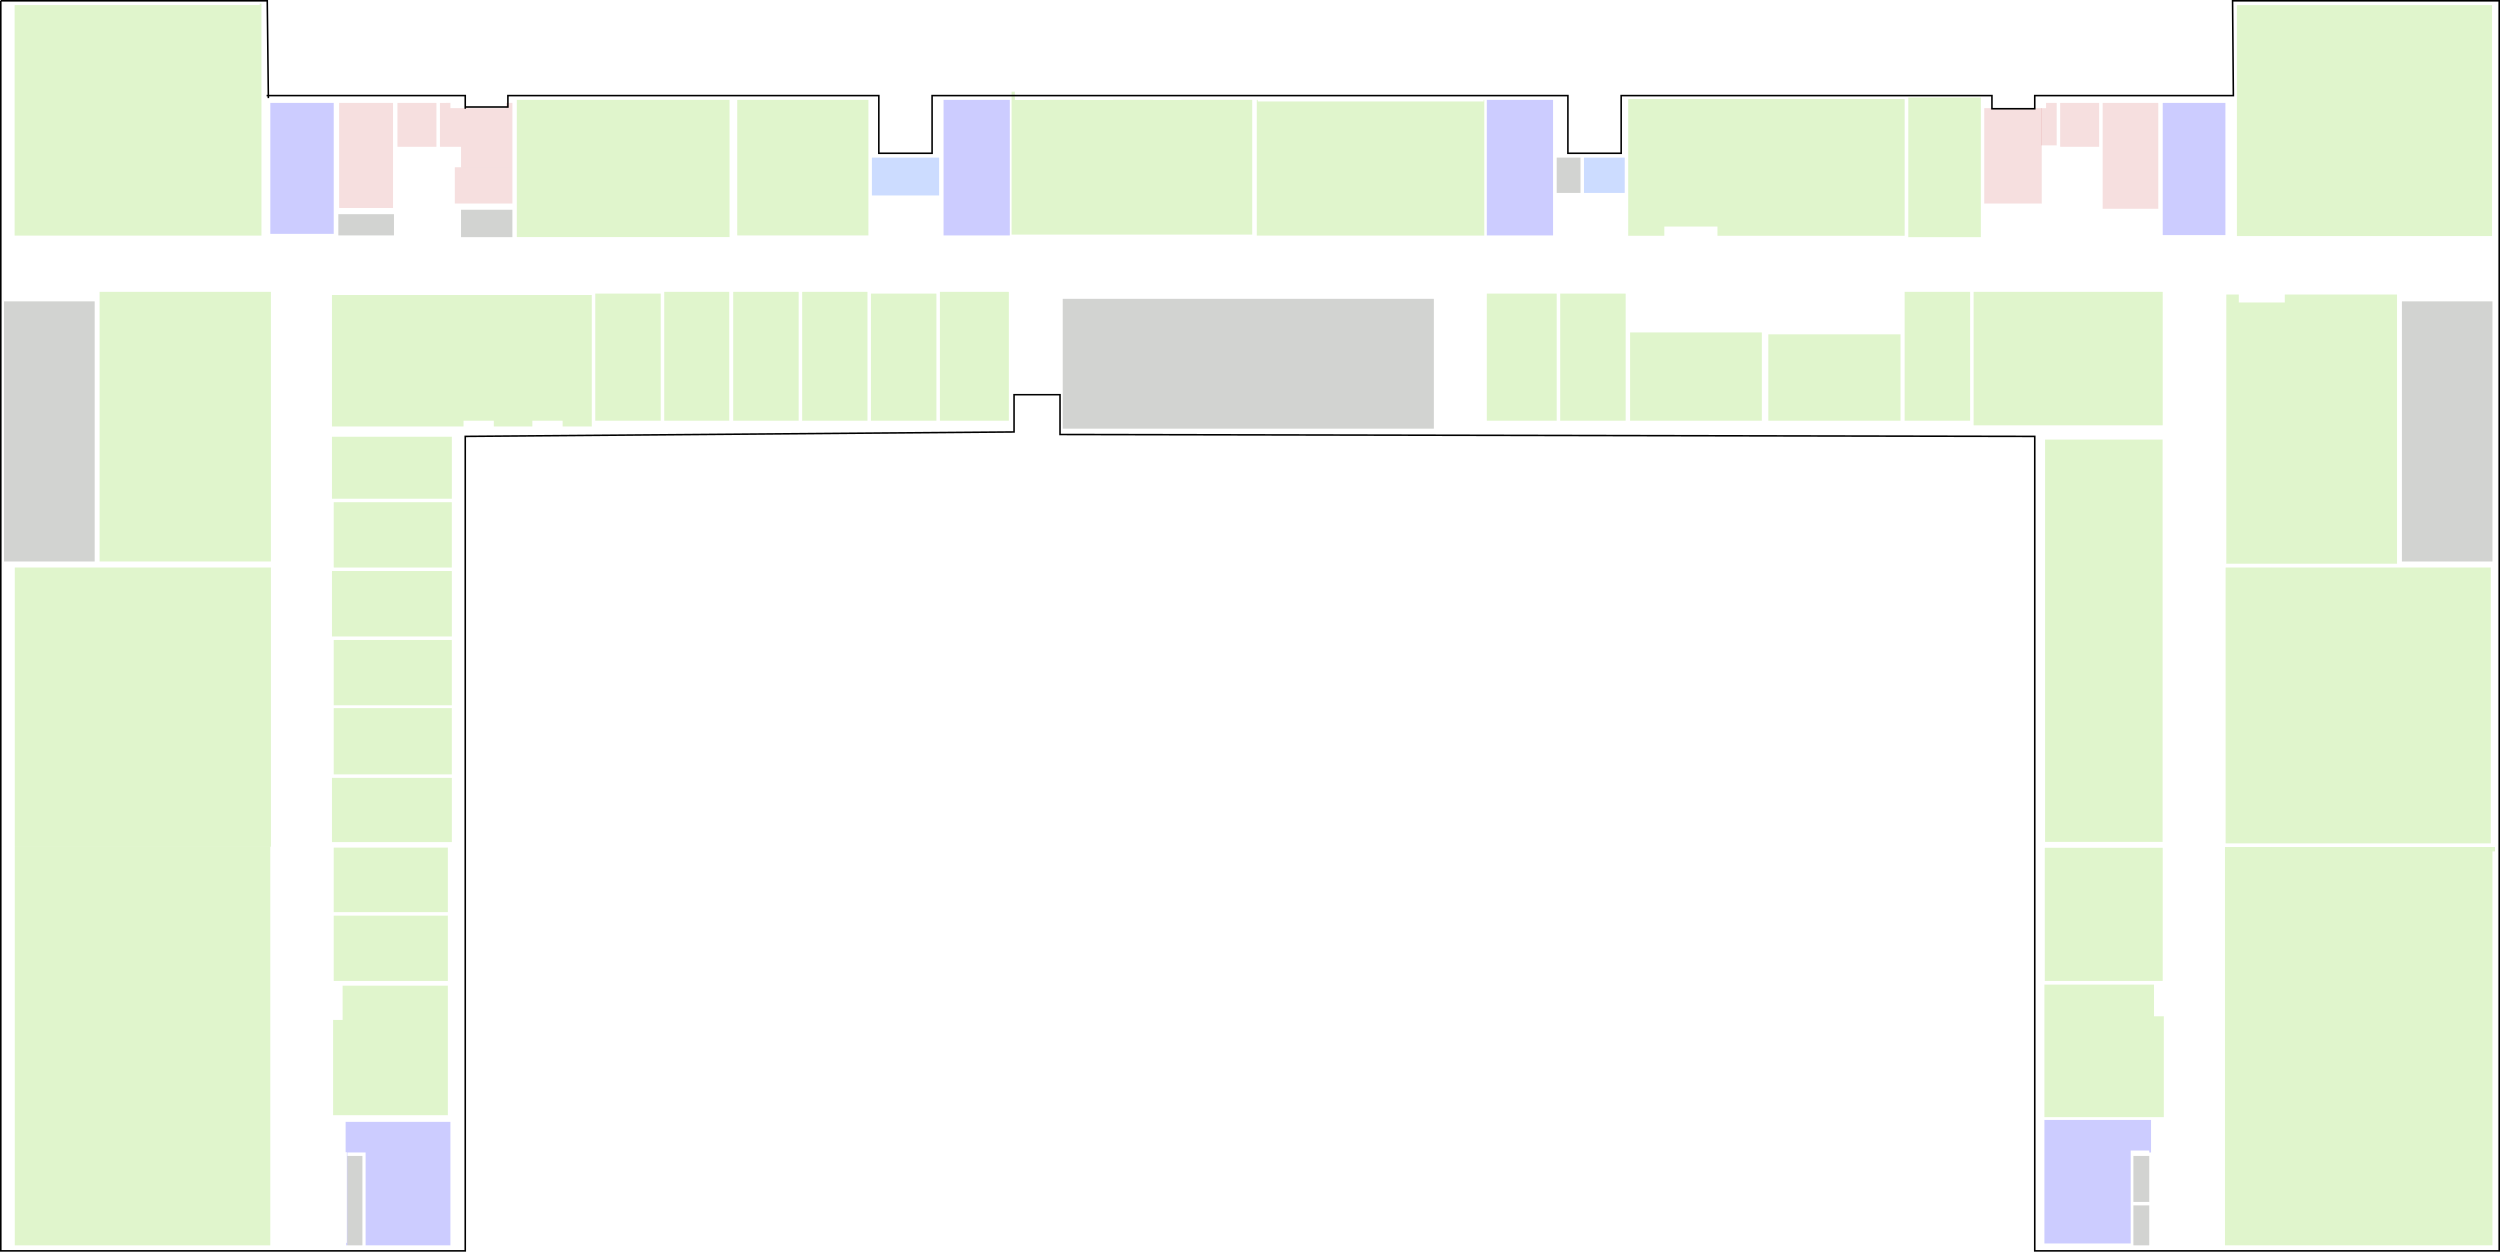 <?xml version="1.0" encoding="UTF-8" standalone="no"?>
<!-- Created with Inkscape (http://www.inkscape.org/) -->

<svg
   xmlns:dc="http://purl.org/dc/elements/1.1/"
   xmlns:cc="http://creativecommons.org/ns#"
   xmlns:rdf="http://www.w3.org/1999/02/22-rdf-syntax-ns#"
   xmlns:svg="http://www.w3.org/2000/svg"
   xmlns="http://www.w3.org/2000/svg"
   xmlns:sodipodi="http://sodipodi.sourceforge.net/DTD/sodipodi-0.dtd"
   xmlns:inkscape="http://www.inkscape.org/namespaces/inkscape"
   width="417.274mm"
   height="208.915mm"
   viewBox="0 0 417.274 208.915"
   version="1.1"
   id="svg34251"
   inkscape:version="0.92.2 (5c3e80d, 2017-08-06)"
   sodipodi:docname="55_3_sample.svg">
  <defs
     id="defs34245" />
  <sodipodi:namedview
     id="base"
     pagecolor="#ffffff"
     bordercolor="#666666"
     borderopacity="1.0"
     inkscape:pageopacity="0.0"
     inkscape:pageshadow="2"
     inkscape:zoom="0.42324182"
     inkscape:cx="1284.2623"
     inkscape:cy="188.75436"
     inkscape:document-units="mm"
     inkscape:current-layer="layer1"
     showgrid="false"
     inkscape:window-width="1920"
     inkscape:window-height="1017"
     inkscape:window-x="-8"
     inkscape:window-y="-8"
     inkscape:window-maximized="1"
     fit-margin-top="0"
     fit-margin-left="0"
     fit-margin-right="0"
     fit-margin-bottom="0" />
  <g
     inkscape:label="Layer 1"
     inkscape:groupmode="layer"
     id="layer1"
     transform="translate(-20.74,-75.275)">
    <rect
       style="display:block;opacity:0.2;fill:#68ce00;fill-opacity:1;stroke-width:0.266"
       id="rect33703"
       width="42.645"
       height="66.543"
       x="23.209"
       y="216.592"
       name="B328" />
    <rect
       style="display:block;opacity:0.2;fill:#68ce00;fill-opacity:1;stroke-width:0.265"
       id="rect33705"
       width="42.752"
       height="46.593"
       x="23.209"
       y="169.999"
       name="B324/B326" />
    <rect
       style="display:block;opacity:0.2;fill:#68ce00;fill-opacity:1;stroke-width:0.263"
       id="rect33718"
       width="28.595"
       height="45.006"
       x="37.364"
       y="123.988"
       name="B320/B322" />
    <rect
       style="display:block;opacity:0.2;fill:#22241c;fill-opacity:1;stroke-width:0.265"
       id="rect33747"
       width="15.134"
       height="43.418"
       x="21.41"
       y="125.575" />
    <rect
       style="display:block;opacity:0.2;fill:#68ce00;fill-opacity:1;stroke-width:0.265"
       id="rect33751"
       width="20.003"
       height="10.345"
       x="76.152"
       y="148.171"
       name="B319" />
    <rect
       style="display:block;opacity:0.2;fill:#68ce00;fill-opacity:1;stroke-width:0.265"
       id="rect33753"
       width="19.711"
       height="10.901"
       x="76.443"
       y="159.098"
       name="B321" />
    <rect
       style="display:block;opacity:0.2;fill:#68ce00;fill-opacity:1;stroke-width:0.265"
       id="rect33755"
       width="20.003"
       height="10.927"
       x="76.152"
       y="170.581"
       name="B323" />
    <rect
       style="display:block;opacity:0.2;fill:#68ce00;fill-opacity:1;stroke-width:0.265"
       id="rect33757"
       width="19.711"
       height="10.901"
       x="76.443"
       y="182.09"
       name="B325" />
    <rect
       style="display:block;opacity:0.2;fill:#68ce00;fill-opacity:1;stroke-width:0.265"
       id="rect33759"
       width="19.711"
       height="11.06"
       x="76.443"
       y="193.467"
       name="B327" />
    <rect
       style="display:block;opacity:0.2;fill:#68ce00;fill-opacity:1;stroke-width:0.265"
       id="rect33761"
       width="20.003"
       height="10.716"
       x="76.152"
       y="205.109"
       name="B329" />
    <rect
       style="display:block;opacity:0.2;fill:#68ce00;fill-opacity:1;stroke-width:0.269"
       id="rect33763"
       width="19.05"
       height="10.771"
       x="76.443"
       y="216.748"
       name="B331" />
    <rect
       style="display:block;opacity:0.2;fill:#68ce00;fill-opacity:1;stroke-width:0.268"
       id="rect33765"
       width="19.05"
       height="10.901"
       x="76.443"
       y="228.101"
       name="B333" />
    <path
       inkscape:connector-curvature="0"
       style="display:block;opacity:0.2;fill:#68ce00;fill-opacity:1;stroke-width:0.265"
       d="m 77.925,239.796 v 5.715 h -1.587 v 15.901 h 19.155 v -21.617 z"
       id="rect33767"
       name="B335" />
    <path
       inkscape:connector-curvature="0"
       style="display:block;opacity:0.2;fill:#0000ff;fill-opacity:1;stroke-width:0.266"
       d="m 78.427,262.522 v 5.066 h 0.203 v 15.137 h -0.107 v 0.41 h 0.196 v -15.504 h 3.043 v 15.504 h 14.155 v -20.613 z"
       id="rect33772"
       type="stairs" />
    <path
       style="display:block;opacity:0.2;fill:#68ce00;fill-opacity:1;stroke-width:0.275"
       d="m 76.152,124.512 v 21.945 h 21.96 v -0.959 h 5.053 v 0.959 h 6.43 v -0.959 h 5.053 v 0.959 h 4.868 V 124.512 Z"
       id="rect33774"
       inkscape:connector-curvature="0"
       name="B315/B317" />
    <rect
       style="display:block;opacity:0.2;fill:#0000ff;fill-opacity:1;stroke-width:0.269"
       id="rect33785"
       width="10.583"
       height="21.859"
       x="65.86"
       y="92.449"
       type="stairs" />
    <rect
       style="display:block;opacity:0.2;fill:#22241c;fill-opacity:1;stroke-width:0.245"
       id="rect33793"
       width="2.51"
       height="14.923"
       x="78.719"
       y="268.212" />
    <path
       inkscape:connector-curvature="0"
       style="display:block;opacity:0.2;fill:#68ce00;fill-opacity:1;stroke-width:0.286"
       d="m 64.087,75.875 v 0.249 h -40.904 v 38.473 h 41.195 V 75.875 Z"
       id="rect33795"
       name="B316" />
    <rect
       style="display:block;opacity:0.2;fill:#d35f5f;fill-opacity:1;stroke-width:0.265"
       id="rect33806"
       width="8.996"
       height="17.542"
       x="77.343"
       y="92.449"
       type="toilet_m" />
    <rect
       style="display:block;opacity:0.2;fill:#0050ff;fill-opacity:1;stroke-width:0.265"
       id="rect33808"
       width="11.218"
       height="6.324"
       x="166.269"
       y="101.577"
       type="elevator" />
    <path
       inkscape:connector-curvature="0"
       style="display:block;opacity:0.2;fill:#d35f5f;fill-opacity:1;stroke-width:0.265"
       d="m 94.17,92.45 v 7.329 h 3.519 v 3.413 h 8.573 V 92.45 h -1.032 v 0.873 h -9.313 v -0.873 z"
       id="rect33810"
       type="toilet_f" />
    <rect
       style="display:block;opacity:0.2;fill:#d35f5f;fill-opacity:1;stroke-width:0.265"
       id="rect33818"
       width="6.509"
       height="7.329"
       x="87.079"
       y="92.449" />
    <rect
       style="display:block;opacity:0.2;fill:#22241c;fill-opacity:1;stroke-width:0.265"
       id="rect33822"
       width="9.287"
       height="3.545"
       x="77.21"
       y="111.023" />
    <path
       inkscape:connector-curvature="0"
       style="display:block;opacity:0.2;fill:#22241c;fill-opacity:1;stroke-width:0.293"
       d="m 97.689,110.282 v 4.577 h 8.573 v -4.577 z"
       id="rect33839" />
    <rect
       style="display:block;opacity:0.2;fill:#d35f5f;fill-opacity:1;stroke-width:0.275"
       id="rect33844"
       width="9.61"
       height="6.059"
       x="96.652"
       y="103.191" />
    <rect
       style="display:block;opacity:0.2;fill:#68ce00;fill-opacity:1;stroke-width:0.273"
       id="rect33850"
       width="35.51"
       height="22.895"
       x="106.999"
       y="91.947"
       name="B312/B314" />
    <rect
       style="display:block;opacity:0.2;fill:#68ce00;fill-opacity:1;stroke-width:0.264"
       id="rect33852"
       width="21.898"
       height="22.622"
       x="143.789"
       y="91.947"
       name="B310" />
    <rect
       style="display:block;opacity:0.2;fill:#68ce00;fill-opacity:1;stroke-width:0.265"
       id="rect33854"
       width="10.927"
       height="21.22"
       x="120.099"
       y="124.279"
       name="B313" />
    <rect
       style="display:block;opacity:0.2;fill:#68ce00;fill-opacity:1;stroke-width:0.265"
       id="rect33856"
       width="10.848"
       height="21.511"
       x="131.609"
       y="123.988"
       name="B311" />
    <rect
       style="display:block;opacity:0.2;fill:#68ce00;fill-opacity:1;stroke-width:0.265"
       id="rect33858"
       width="10.927"
       height="21.511"
       x="143.118"
       y="123.988"
       name="B309" />
    <rect
       style="display:block;opacity:0.2;fill:#68ce00;fill-opacity:1;stroke-width:0.265"
       id="rect33860"
       width="10.901"
       height="21.511"
       x="154.627"
       y="123.988"
       name="B305" />
    <rect
       style="display:block;opacity:0.2;fill:#68ce00;fill-opacity:1;stroke-width:0.265"
       id="rect33862"
       width="10.927"
       height="21.22"
       x="166.11"
       y="124.279"
       name="B303" />
    <rect
       style="display:block;opacity:0.2;fill:#68ce00;fill-opacity:1;stroke-width:0.265"
       id="rect33864"
       width="11.509"
       height="21.511"
       x="177.62"
       y="123.988"
       name="B301" />
    <rect
       style="display:block;opacity:0.2;fill:#68ce00;fill-opacity:1;stroke-width:0.265"
       id="rect33866"
       width="11.668"
       height="21.22"
       x="268.901"
       y="124.279"
       name="A301" />
    <rect
       style="display:block;opacity:0.2;fill:#68ce00;fill-opacity:1;stroke-width:0.265"
       id="rect33868"
       width="10.927"
       height="21.22"
       x="281.151"
       y="124.279"
       name="A303" />
    <rect
       style="display:block;opacity:0.2;fill:#68ce00;fill-opacity:1;stroke-width:0.269"
       id="rect33870"
       width="21.992"
       height="14.737"
       x="292.816"
       y="130.761"
       name="A305" />
    <rect
       style="display:block;opacity:0.2;fill:#68ce00;fill-opacity:1;stroke-width:0.265"
       id="rect33872"
       width="22.067"
       height="14.42"
       x="315.89"
       y="131.079"
       name="A307" />
    <rect
       style="display:block;opacity:0.2;fill:#68ce00;fill-opacity:1;stroke-width:0.265"
       id="rect33874"
       width="10.927"
       height="21.511"
       x="338.645"
       y="123.988"
       name="A309" />
    <rect
       style="display:block;opacity:0.2;fill:#68ce00;fill-opacity:1;stroke-width:0.265"
       id="rect33876"
       width="31.565"
       height="22.278"
       x="350.155"
       y="123.988"
       name="A311/A313" />
    <path
       inkscape:connector-curvature="0"
       style="display:block;opacity:0.2;fill:#68ce00;fill-opacity:1;stroke-width:0.266"
       d="m 392.329,124.433 v 44.931 H 420.825 v -44.931 h -18.733 v 1.327 h -7.673 v -1.327 z"
       id="rect33878"
       name="A312/A314" />
    <rect
       style="display:block;opacity:0.2;fill:#68ce00;fill-opacity:1;stroke-width:0.278"
       id="rect33885"
       width="19.619"
       height="67.15"
       x="362.08"
       y="148.647"
       name="A315/A317" />
    <rect
       style="display:block;opacity:0.2;fill:#68ce00;fill-opacity:1;stroke-width:0.265"
       id="rect33887"
       width="19.685"
       height="22.225"
       x="362.034"
       y="216.777"
       name="A319" />
    <path
       inkscape:connector-curvature="0"
       style="display:block;opacity:0.2;fill:#68ce00;fill-opacity:1;stroke-width:0.273"
       d="m 361.973,239.611 v 22.119 h 19.931 v -16.827 h -1.64 v -5.292 z"
       id="rect33891"
       name="A321" />
    <path
       inkscape:connector-curvature="0"
       style="display:block;opacity:0.2;fill:#68ce00;fill-opacity:1;stroke-width:0.277"
       d="m 392.11,216.645 v 66.49 h 44.642 v -0.529 -0.846 -47.695 -4.957 -6.482 -5.239 h 0.423 v -0.741 z"
       id="rect33902"
       name="A320/A322" />
    <rect
       style="display:block;opacity:0.2;fill:#68ce00;fill-opacity:1;stroke-width:0.274"
       id="rect33906"
       width="44.255"
       height="46.042"
       x="392.217"
       y="169.999"
       name="A316/A318" />
    <rect
       style="display:block;opacity:0.2;fill:#68ce00;fill-opacity:1;stroke-width:0.265"
       id="rect33908"
       width="42.584"
       height="38.551"
       x="394.102"
       y="76.125"
       name="A308" />
    <rect
       style="display:block;opacity:0.2;fill:#68ce00;fill-opacity:1;stroke-width:0.253"
       id="rect33910"
       width="12.11"
       height="23.31"
       x="339.254"
       y="91.55"
       name="A306" />
    <path
       inkscape:connector-curvature="0"
       style="display:block;opacity:0.2;fill:#68ce00;fill-opacity:1;stroke-width:0.274"
       d="m 292.502,91.81 v 22.818 h 6.032 v -1.541 h 8.864 v 1.541 h 31.247 V 91.81 Z"
       id="rect33912"
       name="A302/A304" />
    <path
       inkscape:connector-curvature="0"
       style="display:block;opacity:0.2;fill:#68ce00;fill-opacity:1;stroke-width:0.284"
       d="m 189.579,90.571 v 23.864 h 40.169 V 91.942 h -11.807 v 0.021 h -4.723 v -0.021 H 206.528 v 0.021 h -5.011 v -0.021 h -6.402 v 0.021 h -4.985 v -1.392 z"
       id="rect33948"
       name="B306/B308" />
    <path
       inkscape:connector-curvature="0"
       style="display:block;opacity:0.2;fill:#68ce00;fill-opacity:1;stroke-width:0.285"
       d="M 230.51,91.947 V 114.597 H 268.478 V 91.947 h -0.107 v 0.266 h -37.702 v -0.266 z"
       id="rect33962"
       name="B302/B304" />
    <path
       style="display:block;opacity:0.2;fill:#0000ff;fill-opacity:1;stroke-width:0.268"
       d="m 361.972,262.204 v 20.613 h 14.402 v -15.504 h 3.096 v 0.318 h 0.297 v -5.426 z"
       id="rect33772-2"
       inkscape:connector-curvature="0"
       type="stairs" />
    <rect
       style="display:block;opacity:0.2;fill:#0000ff;fill-opacity:1;stroke-width:0.265"
       id="rect34005"
       width="11.06"
       height="22.622"
       x="178.228"
       y="91.947"
       type="stairs" />
    <rect
       style="display:block;opacity:0.2;fill:#0000ff;fill-opacity:1;stroke-width:0.265"
       id="rect34005-4"
       width="11.06"
       height="22.622"
       x="268.901"
       y="91.947"
       type="stairs" />
    <rect
       style="display:block;opacity:0.2;fill:#22241c;fill-opacity:1;stroke-width:0.269"
       id="rect34028"
       width="61.944"
       height="21.672"
       x="198.12"
       y="125.152" />
    <rect
       style="display:block;opacity:0.2;fill:#0000ff;fill-opacity:1;stroke-width:0.265"
       id="rect34107"
       width="10.462"
       height="22.067"
       x="381.719"
       y="92.449"
       type="stairs" />
    <rect
       style="display:block;opacity:0.2;fill:#d35f5f;fill-opacity:1;stroke-width:0.265"
       id="rect34109"
       width="9.287"
       height="17.674"
       x="371.692"
       y="92.449"
       type="toilet_m" />
    <rect
       style="display:block;opacity:0.2;fill:#d35f5f;fill-opacity:1;stroke-width:0.265"
       id="rect34111"
       width="9.604"
       height="15.928"
       x="351.927"
       y="93.322"
       type="toilet_f" />
    <path
       inkscape:connector-curvature="0"
       style="display:block;opacity:0.2;fill:#d35f5f;fill-opacity:1;stroke-width:0.265"
       d="m 362.246,92.45 v 0.873 h -0.822 v 6.22 h 2.595 v -7.093 z"
       id="rect34115" />
    <rect
       style="display:block;opacity:0.2;fill:#d35f5f;fill-opacity:1;stroke-width:0.265"
       id="rect34120"
       width="6.509"
       height="7.329"
       x="364.601"
       y="92.449" />
    <rect
       style="display:block;opacity:0.2;fill:#22241c;fill-opacity:1;stroke-width:0.265"
       id="rect33995"
       width="2.646"
       height="7.673"
       x="376.825"
       y="268.212" />
    <rect
       style="display:block;opacity:0.2;fill:#22241c;fill-opacity:1;stroke-width:0.265"
       id="rect33997"
       width="2.646"
       height="6.668"
       x="376.825"
       y="276.467" />
    <rect
       style="display:block;opacity:0.2;fill:#22241c;fill-opacity:1;stroke-width:0.265"
       id="rect34026"
       width="15.108"
       height="43.418"
       x="421.645"
       y="125.575" />
    <rect
       style="display:block;opacity:0.2;fill:#22241c;fill-opacity:1;stroke-width:0.265"
       id="rect34022"
       width="3.969"
       height="5.9"
       x="280.569"
       y="101.577" />
    <rect
       style="display:block;opacity:0.2;fill:#0050ff;fill-opacity:1;stroke-width:0.265"
       id="rect34024"
       width="6.8"
       height="5.9"
       x="285.12"
       y="101.577"
       type="elevator" />
    <g
       transform="translate(478.136,115.298)"
       id="g20719">
      <path
         style="display:block;fill:none;stroke:#000000;stroke-width:0.265px;stroke-linecap:butt;stroke-linejoin:miter;stroke-opacity:1"
         d="m -457.264,-39.891 h 44.476 l 0.185,16.245"
         id="path34176"
         inkscape:connector-curvature="0" />
      <path
         inkscape:connector-curvature="0"
         id="path34184"
         d="m -412.894,-24.069 h 33.152 v 2.196"
         style="display:block;fill:none;stroke:#000000;stroke-width:0.265px;stroke-linecap:butt;stroke-linejoin:miter;stroke-opacity:1" />
      <path
         inkscape:connector-curvature="0"
         id="path34192"
         d="m -379.741,-22.164 h 7.117 v -1.905 h 61.912 v 9.631 h 8.89 v -9.631 h 14.049 92.075 v 9.631 h 8.89 v -9.631 h 61.886 v 2.196 h 7.144 v -2.196 h 33.152 l -0.132,-15.822 h 44.503 V 168.759 H -117.777 V 32.816 l -162.692,-0.318 v -6.641 h -7.673 v 6.218 l -91.599,0.741 v 135.943 h -77.523 V -39.891"
         style="display:block;fill:none;stroke:#000000;stroke-width:0.265px;stroke-linecap:butt;stroke-linejoin:miter;stroke-opacity:1" />
    </g>
  </g>
</svg>
